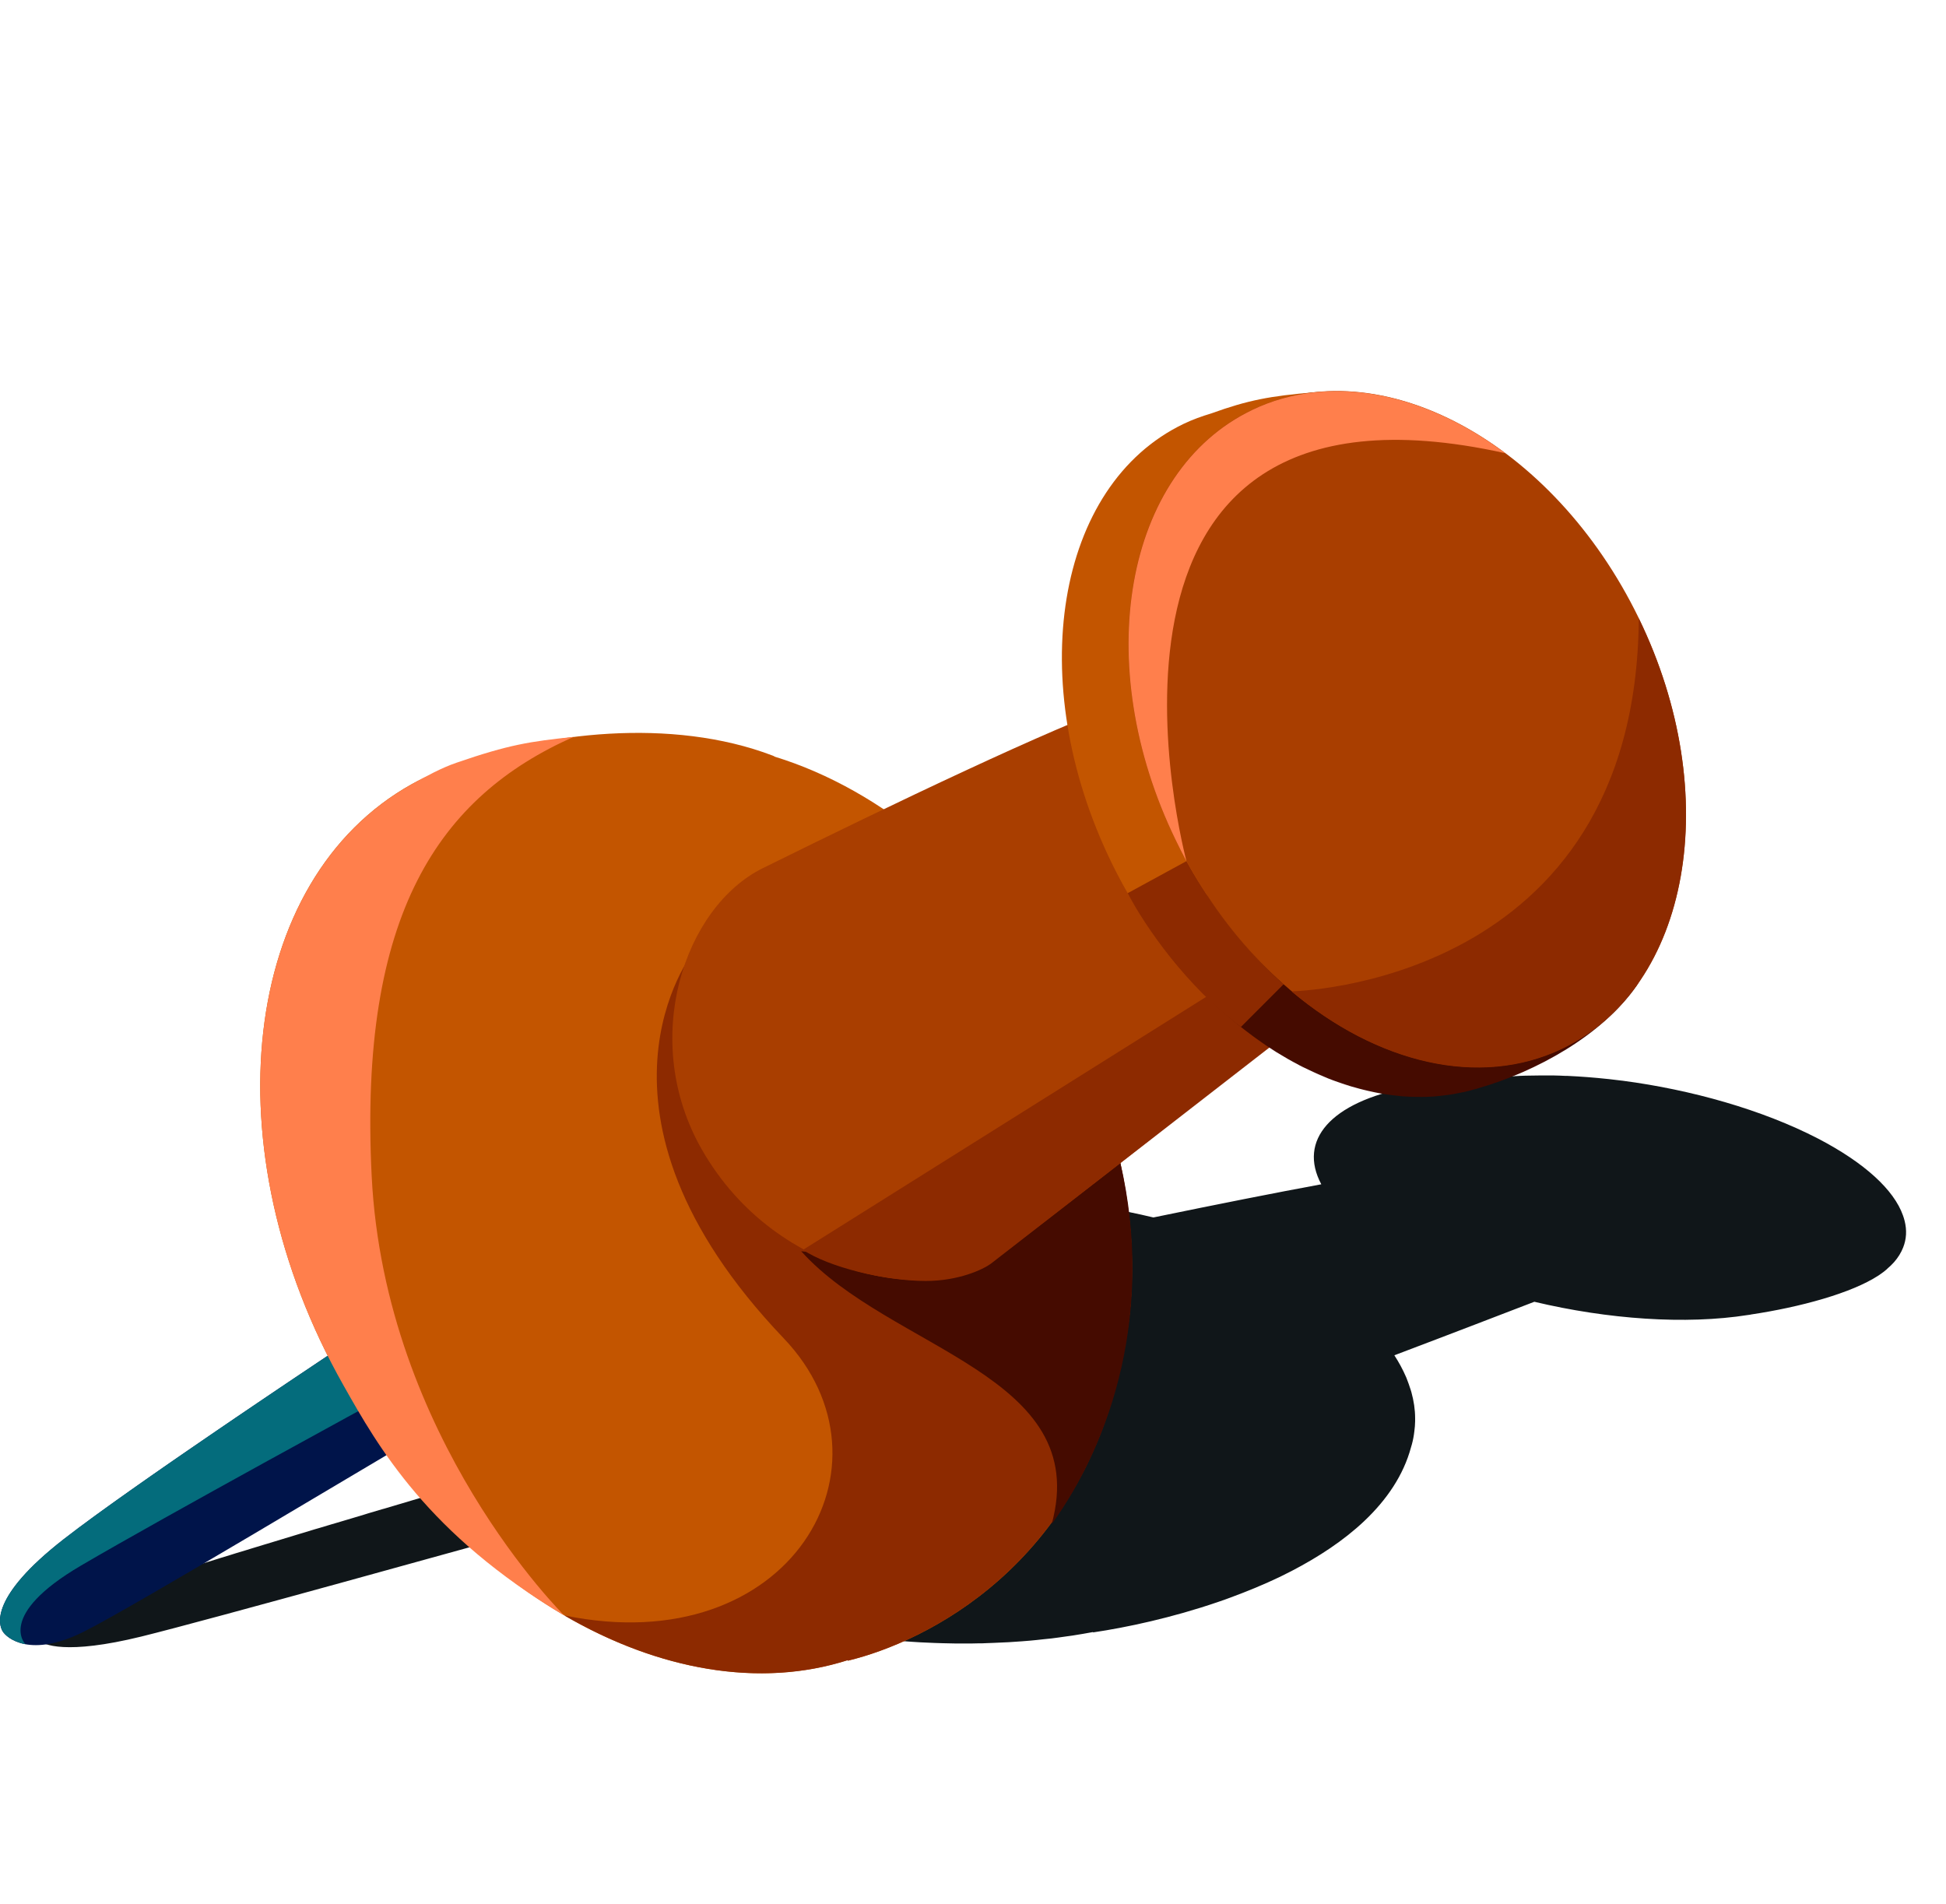 <svg width="46" height="45" viewBox="0 0 46 45" fill="none" xmlns="http://www.w3.org/2000/svg">
<g clip-path="url(#clip0_4413_116632)">
<path d="M42.976 26.914C41.656 26.23 39.972 25.758 38.357 25.546C38.351 25.546 38.344 25.546 38.337 25.544C38.234 25.531 38.131 25.518 38.027 25.507C38.021 25.507 38.014 25.507 38.005 25.505C37.682 25.47 37.358 25.446 37.044 25.431C37.028 25.431 37.011 25.431 36.995 25.431C36.91 25.426 36.826 25.424 36.742 25.422C36.718 25.422 36.696 25.422 36.672 25.422C36.593 25.422 36.514 25.422 36.436 25.422C36.414 25.422 36.392 25.422 36.368 25.422C36.276 25.422 36.183 25.424 36.091 25.426C36.087 25.426 36.08 25.426 36.075 25.426C35.979 25.428 35.884 25.433 35.79 25.439C34.934 25.481 34.513 25.518 33.816 25.621C33.638 25.642 33.459 25.669 33.29 25.702C31.444 26.058 30.68 26.956 31.233 27.994C30.168 28.19 28.749 28.472 27.264 28.778C26.5 28.595 25.71 28.461 24.918 28.383C24.903 28.383 24.894 28.378 24.876 28.376C23.572 28.208 22.049 28.212 20.614 28.308C20.603 28.308 20.592 28.308 20.581 28.308C19.618 28.365 19.158 28.402 17.961 28.575C17.611 28.625 17.252 28.702 16.911 28.776C15.486 29.086 14.317 29.578 13.457 30.194C13.296 30.308 13.147 30.428 13.008 30.55C12.869 30.672 12.739 30.801 12.621 30.935C12.561 31 12.506 31.068 12.451 31.136C12.344 31.273 12.249 31.413 12.165 31.557C11.622 32.504 11.617 33.6 12.317 34.711C12.22 34.739 12.119 34.77 12.007 34.8C12.007 34.8 12.002 34.8 12 34.8C11.925 34.822 11.844 34.846 11.763 34.87C11.752 34.874 11.738 34.877 11.727 34.881C11.653 34.903 11.576 34.925 11.494 34.949C11.479 34.953 11.463 34.957 11.448 34.962C11.364 34.986 11.278 35.012 11.188 35.038C11.177 35.04 11.169 35.045 11.16 35.047C11.061 35.075 10.96 35.106 10.856 35.137C10.421 35.263 9.943 35.405 9.444 35.554C9.439 35.554 9.435 35.556 9.43 35.558C9.314 35.593 9.195 35.628 9.076 35.663C9.059 35.667 9.041 35.674 9.021 35.678C8.915 35.709 8.81 35.742 8.704 35.772C8.676 35.781 8.647 35.79 8.618 35.799C8.524 35.827 8.429 35.855 8.335 35.884C8.293 35.897 8.253 35.908 8.211 35.921C8.123 35.947 8.033 35.974 7.945 36C7.908 36.011 7.87 36.022 7.835 36.032C7.741 36.061 7.644 36.089 7.549 36.118C7.514 36.129 7.479 36.139 7.444 36.148C7.342 36.179 7.241 36.209 7.142 36.24C7.116 36.249 7.087 36.255 7.061 36.264C6.801 36.343 6.544 36.421 6.291 36.498C6.28 36.5 6.269 36.504 6.26 36.507C6.148 36.541 6.035 36.574 5.925 36.609C5.892 36.62 5.859 36.629 5.826 36.64C5.74 36.666 5.657 36.692 5.573 36.716C5.529 36.73 5.487 36.743 5.446 36.756C5.371 36.778 5.298 36.801 5.226 36.823C5.184 36.837 5.14 36.85 5.098 36.863C5.028 36.885 4.959 36.907 4.889 36.928C4.845 36.941 4.803 36.955 4.761 36.968C4.698 36.987 4.634 37.007 4.57 37.027C4.528 37.04 4.486 37.053 4.447 37.066C4.383 37.086 4.321 37.105 4.26 37.125C4.225 37.136 4.187 37.149 4.152 37.16C4.084 37.182 4.02 37.202 3.956 37.223C3.93 37.232 3.901 37.241 3.877 37.249C3.789 37.278 3.703 37.306 3.624 37.333C3.287 37.444 2.992 37.547 2.733 37.643C2.077 37.885 1.65 38.086 1.373 38.244C1.318 38.276 1.267 38.307 1.223 38.336C1.135 38.392 1.069 38.445 1.021 38.491C0.922 38.582 0.893 38.648 0.889 38.694C0.889 38.716 0.891 38.733 0.898 38.746C0.898 38.746 0.898 38.746 0.898 38.748C0.9 38.755 0.904 38.759 0.911 38.766C1.012 38.88 1.556 39.122 3.338 38.685C4.97 38.283 11.177 36.55 13.349 35.952C13.95 36.513 14.907 37.151 16.652 37.781C16.685 37.794 16.72 37.804 16.755 37.818C16.834 37.846 16.911 37.874 16.995 37.903C17.191 37.971 17.391 38.036 17.593 38.097C17.598 38.097 17.604 38.102 17.609 38.102C17.765 38.148 17.923 38.193 18.082 38.237C18.095 38.242 18.11 38.244 18.126 38.248C18.269 38.287 18.414 38.322 18.561 38.357C18.586 38.364 18.612 38.368 18.636 38.375C18.773 38.408 18.911 38.438 19.05 38.467C19.083 38.473 19.116 38.48 19.149 38.486C19.281 38.513 19.413 38.539 19.547 38.563C19.587 38.569 19.626 38.576 19.666 38.582C19.794 38.604 19.921 38.626 20.049 38.644C20.095 38.65 20.141 38.657 20.185 38.663C20.308 38.681 20.432 38.698 20.555 38.714C20.605 38.72 20.656 38.727 20.707 38.731C20.826 38.744 20.947 38.757 21.065 38.768C21.12 38.773 21.175 38.779 21.23 38.783C21.347 38.794 21.464 38.803 21.58 38.81C21.64 38.814 21.697 38.818 21.756 38.821C21.869 38.827 21.983 38.831 22.095 38.836C22.157 38.838 22.218 38.84 22.28 38.842C22.39 38.845 22.5 38.847 22.61 38.849C22.674 38.849 22.738 38.849 22.803 38.849C22.911 38.849 23.019 38.849 23.127 38.845C23.193 38.845 23.259 38.845 23.325 38.84C23.431 38.838 23.536 38.831 23.642 38.827C23.708 38.825 23.776 38.821 23.842 38.818C23.948 38.812 24.051 38.803 24.154 38.797C24.221 38.792 24.287 38.788 24.353 38.781C24.458 38.773 24.564 38.759 24.669 38.748C24.731 38.742 24.795 38.735 24.856 38.729C24.971 38.716 25.081 38.698 25.193 38.683C25.246 38.676 25.299 38.67 25.352 38.661C25.514 38.635 25.677 38.609 25.838 38.578V38.587H25.835C26.632 38.469 27.699 38.242 28.795 37.866C28.894 37.833 28.993 37.798 29.09 37.761C29.481 37.617 29.875 37.455 30.254 37.274C30.348 37.228 30.441 37.182 30.533 37.134C31.173 36.801 31.763 36.413 32.245 35.958C32.779 35.453 33.176 34.872 33.354 34.21C33.385 34.112 33.407 34.014 33.422 33.913C33.426 33.885 33.431 33.856 33.433 33.83C33.444 33.754 33.449 33.675 33.451 33.598C33.451 33.574 33.451 33.548 33.451 33.524C33.451 33.321 33.42 33.115 33.363 32.908C33.358 32.888 33.352 32.868 33.345 32.849C33.316 32.757 33.283 32.665 33.246 32.571C33.242 32.56 33.237 32.549 33.233 32.541C33.16 32.373 33.068 32.202 32.96 32.036C34.364 31.505 35.581 31.035 36.269 30.771C38.005 31.184 39.842 31.317 41.323 31.083C41.323 31.083 41.343 31.081 41.352 31.079C41.365 31.079 41.378 31.075 41.389 31.072C42.551 30.898 43.766 30.568 44.404 30.15C44.404 30.15 44.406 30.15 44.408 30.148C44.45 30.12 44.489 30.091 44.527 30.063C44.544 30.05 44.562 30.035 44.58 30.019C44.588 30.013 44.597 30.006 44.604 30C44.604 30 44.606 29.995 44.608 29.993C44.668 29.943 44.723 29.89 44.771 29.836C44.868 29.726 44.94 29.608 44.987 29.488C45.066 29.289 45.077 29.077 45.022 28.859C45.011 28.815 44.998 28.771 44.982 28.728C44.769 28.127 44.082 27.489 42.969 26.91L42.976 26.914Z" fill="#101619"/>
<path d="M25.004 23.652C23.338 20.702 20.836 18.662 18.319 17.888C18.302 17.881 18.291 17.87 18.273 17.864C15.862 16.942 12.847 17.326 10.79 18.082C10.429 18.203 10.077 18.345 9.738 18.532C5.685 20.79 4.959 27.148 8.115 32.738C10.988 37.827 16.09 40.508 20.04 39.24V39.255C21.877 38.812 25.582 37.014 26.55 32.014C27.085 29.532 26.601 26.482 25.004 23.652Z" fill="#C35500"/>
<path d="M8.328 31.66C8.328 31.66 3.256 35.019 1.503 36.386C-0.251 37.754 -0.031 38.405 0.062 38.56C0.154 38.716 0.717 39.212 2 38.56C3.28 37.909 8.843 34.558 9.657 34.092C10.469 33.627 8.328 31.66 8.328 31.66Z" fill="#00144A"/>
<path d="M20.04 39.241V39.256C21.877 38.812 25.582 37.014 26.55 32.015C26.911 30.339 26.806 28.403 26.209 26.452L16.389 22.504C16.389 22.504 13.406 26.268 18.526 31.635C21.366 34.611 18.695 39.289 13.34 38.185C15.565 39.481 17.961 39.909 20.04 39.243V39.241Z" fill="#8D2A00"/>
<path d="M24.859 36.03C25.831 32.492 21.035 31.913 18.939 29.576C18.939 29.576 23.101 30.115 23.783 29.576C24.464 29.037 26.483 27.484 26.483 27.484C27.289 30.967 26.283 34.066 24.859 36.03Z" fill="#450B00"/>
<path d="M26.518 16.63C24.887 17.196 21.112 18.998 18.033 20.521C16.174 21.437 15.111 24.581 16.588 27.168C18.401 30.343 22.203 30.771 23.486 29.797C26.775 27.302 30.645 24.205 30.645 24.205L31.358 22.789C31.358 22.789 28.15 16.062 26.52 16.628L26.518 16.63Z" fill="#A93E00"/>
<path d="M1.916 37.006C3.925 35.828 9.036 33.047 9.036 33.047L8.174 31.762C7.32 32.33 3.076 35.157 1.503 36.385C-0.251 37.753 -0.031 38.404 0.062 38.559C0.11 38.638 0.279 38.804 0.601 38.865C0.601 38.865 -0.093 38.184 1.916 37.006Z" fill="#046C7C"/>
<path d="M29.242 23.105L18.981 29.544C19.584 29.95 20.908 30.279 21.882 30.279C22.661 30.279 23.232 30.009 23.42 29.873L30.284 24.546L29.242 23.105Z" fill="#8D2A00"/>
<path d="M37.805 22.978C38.707 20.865 38.571 17.926 37.213 15.136C37.105 14.913 36.989 14.697 36.87 14.485C36.841 14.434 36.812 14.386 36.784 14.336C36.676 14.148 36.564 13.967 36.447 13.788C36.434 13.768 36.423 13.748 36.41 13.729C36.124 13.3 35.818 12.9 35.495 12.531L32.584 18.234L28.526 21.147L27.283 22.097C27.316 22.145 27.351 22.191 27.387 22.239C27.424 22.29 27.459 22.34 27.497 22.388C27.534 22.436 27.571 22.484 27.609 22.532C27.644 22.578 27.681 22.624 27.717 22.67C27.754 22.718 27.794 22.764 27.833 22.81C27.871 22.853 27.908 22.897 27.945 22.941C27.985 22.987 28.025 23.03 28.064 23.076C28.104 23.12 28.141 23.162 28.181 23.205C28.221 23.249 28.26 23.291 28.3 23.332C28.344 23.38 28.39 23.424 28.436 23.47C28.498 23.531 28.557 23.592 28.619 23.651C28.669 23.699 28.72 23.747 28.771 23.795C28.81 23.832 28.85 23.867 28.892 23.902C28.936 23.942 28.977 23.981 29.021 24.018C29.063 24.053 29.105 24.088 29.147 24.123C29.191 24.16 29.235 24.195 29.279 24.23C29.321 24.263 29.362 24.298 29.404 24.331C29.45 24.366 29.494 24.4 29.541 24.435C29.582 24.466 29.622 24.497 29.664 24.527C29.714 24.564 29.765 24.599 29.816 24.634C29.853 24.66 29.89 24.687 29.926 24.711C30.009 24.767 30.095 24.822 30.179 24.875C30.214 24.896 30.247 24.916 30.282 24.936C30.337 24.969 30.392 25.001 30.447 25.034C30.487 25.056 30.526 25.078 30.566 25.1C30.616 25.128 30.667 25.154 30.72 25.183C30.76 25.204 30.801 25.224 30.843 25.244C30.896 25.27 30.947 25.294 30.999 25.318C31.039 25.338 31.079 25.355 31.118 25.373C31.173 25.397 31.23 25.421 31.285 25.445C31.321 25.46 31.358 25.476 31.393 25.491C31.47 25.521 31.545 25.55 31.622 25.576C31.646 25.585 31.668 25.593 31.692 25.6C31.776 25.628 31.858 25.655 31.941 25.681C31.974 25.692 32.007 25.701 32.042 25.709C32.102 25.727 32.161 25.742 32.221 25.757C32.258 25.766 32.295 25.775 32.333 25.784C32.39 25.797 32.445 25.808 32.502 25.821C32.54 25.827 32.577 25.836 32.614 25.843C32.672 25.854 32.731 25.862 32.788 25.871C32.824 25.875 32.856 25.882 32.892 25.886C32.96 25.895 33.026 25.901 33.092 25.908C33.116 25.91 33.142 25.913 33.167 25.915C33.257 25.921 33.349 25.926 33.44 25.928C33.462 25.928 33.486 25.928 33.508 25.928C33.576 25.928 33.644 25.928 33.712 25.928C33.745 25.928 33.778 25.926 33.809 25.923C33.866 25.921 33.926 25.917 33.983 25.91C34.018 25.908 34.051 25.904 34.086 25.899C34.144 25.893 34.199 25.886 34.256 25.878C34.289 25.873 34.322 25.867 34.355 25.862C34.414 25.851 34.474 25.84 34.533 25.827C34.562 25.821 34.59 25.816 34.619 25.81C34.705 25.79 34.793 25.766 34.879 25.742C34.879 25.742 34.898 25.738 34.909 25.735C34.922 25.731 34.936 25.727 34.949 25.722C36.317 25.329 37.871 24.473 38.687 23.301C38.982 22.88 38.52 22.849 37.812 22.98L37.805 22.978Z" fill="#450B00"/>
<path d="M13.562 17.418C12.526 17.527 12.033 17.601 10.794 18.028C10.436 18.15 10.077 18.347 9.738 18.535C5.685 20.792 4.959 27.15 8.115 32.739C8.944 34.21 10.112 36.266 13.338 38.187C13.338 38.187 9.096 34.004 8.786 27.803C8.475 21.603 10.382 18.827 13.56 17.418H13.562Z" fill="#FF7F4C"/>
<path d="M33.162 25.921C33.138 25.921 33.114 25.916 33.088 25.914C33.112 25.916 33.138 25.918 33.162 25.921Z" fill="#450B00"/>
<path d="M29.924 24.717C29.886 24.693 29.849 24.665 29.814 24.641C29.851 24.667 29.888 24.693 29.924 24.717Z" fill="#450B00"/>
<path d="M29.4 24.335C29.358 24.302 29.316 24.269 29.274 24.234C29.316 24.267 29.358 24.302 29.4 24.335Z" fill="#450B00"/>
<path d="M30.28 24.94C30.245 24.918 30.21 24.899 30.177 24.879C30.212 24.901 30.245 24.92 30.28 24.94Z" fill="#450B00"/>
<path d="M28.887 23.908C28.848 23.873 28.806 23.836 28.766 23.801C28.806 23.838 28.846 23.873 28.887 23.908Z" fill="#450B00"/>
<path d="M32.04 25.72C32.007 25.711 31.974 25.702 31.939 25.691C31.972 25.702 32.005 25.711 32.04 25.72Z" fill="#450B00"/>
<path d="M31.69 25.606C31.666 25.597 31.644 25.589 31.62 25.582C31.644 25.591 31.666 25.599 31.69 25.606Z" fill="#450B00"/>
<path d="M32.61 25.846C32.573 25.839 32.535 25.833 32.498 25.824C32.535 25.831 32.573 25.839 32.61 25.846Z" fill="#450B00"/>
<path d="M31.116 25.379C31.076 25.361 31.037 25.342 30.997 25.324C31.037 25.344 31.076 25.361 31.116 25.379Z" fill="#450B00"/>
<path d="M30.841 25.253C30.799 25.233 30.759 25.211 30.718 25.191C30.757 25.213 30.799 25.233 30.841 25.253Z" fill="#450B00"/>
<path d="M34.35 25.867C34.317 25.874 34.284 25.878 34.251 25.883C34.284 25.878 34.317 25.872 34.35 25.867Z" fill="#450B00"/>
<path d="M36.447 13.793C36.564 13.97 36.676 14.153 36.784 14.341C36.676 14.153 36.564 13.972 36.447 13.793Z" fill="#450B00"/>
<path d="M28.526 21.149L32.584 18.236L35.495 12.533C35.818 12.902 36.124 13.304 36.41 13.73C35.026 11.646 33.132 10.226 31.255 9.758C31.464 9.452 31.477 9.24 31.072 9.273C30.018 9.36 29.501 9.459 28.63 9.773C28.41 9.839 28.192 9.917 27.981 10.018C24.958 11.467 24.192 16.108 26.271 20.384C26.597 21.055 26.975 21.675 27.391 22.241C27.356 22.193 27.321 22.147 27.288 22.099L28.531 21.149H28.526Z" fill="#C35500"/>
<path d="M28.434 23.473C28.496 23.534 28.555 23.595 28.616 23.654C28.555 23.595 28.493 23.534 28.434 23.473Z" fill="#450B00"/>
<path d="M27.833 22.816C27.794 22.77 27.756 22.722 27.717 22.676C27.754 22.724 27.794 22.77 27.833 22.816Z" fill="#450B00"/>
<path d="M28.062 23.081C28.023 23.037 27.983 22.991 27.943 22.945C27.983 22.991 28.023 23.035 28.062 23.081Z" fill="#450B00"/>
<path d="M34.082 25.902C34.047 25.907 34.014 25.909 33.978 25.913C34.014 25.911 34.047 25.907 34.082 25.902Z" fill="#450B00"/>
<path d="M33.805 25.93C33.772 25.93 33.739 25.934 33.708 25.934C33.741 25.934 33.774 25.932 33.805 25.93Z" fill="#450B00"/>
<path d="M34.872 25.742C34.786 25.768 34.7 25.79 34.612 25.81C34.698 25.79 34.786 25.766 34.872 25.742Z" fill="#450B00"/>
<path d="M33.978 25.914C33.921 25.918 33.862 25.923 33.805 25.927C33.862 25.925 33.921 25.921 33.978 25.914Z" fill="#450B00"/>
<path d="M33.435 25.935C33.344 25.935 33.254 25.928 33.162 25.922C33.252 25.928 33.344 25.933 33.435 25.935Z" fill="#450B00"/>
<path d="M33.087 25.912C33.021 25.906 32.953 25.899 32.887 25.891C32.955 25.899 33.021 25.906 33.087 25.912Z" fill="#450B00"/>
<path d="M32.497 25.826C32.44 25.815 32.385 25.802 32.328 25.789C32.385 25.802 32.44 25.813 32.497 25.826Z" fill="#450B00"/>
<path d="M33.706 25.93C33.638 25.932 33.57 25.932 33.502 25.93C33.57 25.93 33.638 25.93 33.706 25.93Z" fill="#450B00"/>
<path d="M28.434 23.474C28.388 23.428 28.344 23.382 28.298 23.336C28.341 23.384 28.388 23.428 28.434 23.474Z" fill="#450B00"/>
<path d="M28.181 23.207C28.141 23.165 28.102 23.122 28.064 23.078C28.104 23.122 28.141 23.163 28.181 23.207Z" fill="#450B00"/>
<path d="M27.717 22.669C27.679 22.623 27.644 22.577 27.609 22.531C27.644 22.577 27.682 22.623 27.717 22.669Z" fill="#450B00"/>
<path d="M27.497 22.391C27.459 22.343 27.422 22.292 27.387 22.242C27.424 22.292 27.459 22.343 27.497 22.391Z" fill="#450B00"/>
<path d="M29.019 24.022C28.975 23.985 28.931 23.945 28.889 23.906C28.933 23.945 28.975 23.985 29.019 24.022Z" fill="#450B00"/>
<path d="M30.997 25.324C30.944 25.3 30.894 25.274 30.841 25.25C30.894 25.276 30.944 25.3 30.997 25.324Z" fill="#450B00"/>
<path d="M31.939 25.686C31.855 25.662 31.774 25.634 31.69 25.605C31.774 25.634 31.855 25.66 31.939 25.686Z" fill="#450B00"/>
<path d="M30.72 25.188C30.669 25.162 30.617 25.134 30.566 25.105C30.617 25.134 30.667 25.16 30.72 25.188Z" fill="#450B00"/>
<path d="M31.283 25.451C31.228 25.427 31.171 25.405 31.116 25.379C31.171 25.403 31.228 25.427 31.283 25.451Z" fill="#450B00"/>
<path d="M29.536 24.441C29.49 24.406 29.444 24.371 29.4 24.336C29.446 24.371 29.49 24.406 29.536 24.441Z" fill="#450B00"/>
<path d="M29.274 24.236C29.23 24.201 29.187 24.164 29.143 24.129C29.187 24.166 29.23 24.201 29.274 24.236Z" fill="#450B00"/>
<path d="M30.176 24.878C30.091 24.826 30.007 24.771 29.924 24.715C30.007 24.771 30.093 24.826 30.176 24.878Z" fill="#450B00"/>
<path d="M30.447 25.04C30.392 25.009 30.337 24.974 30.282 24.941C30.337 24.974 30.392 25.007 30.447 25.04Z" fill="#450B00"/>
<path d="M28.046 20.355C28.84 21.799 29.915 22.904 30.342 23.265L29.333 24.275C28.054 23.323 27.077 21.915 26.656 21.113L28.046 20.355Z" fill="#8D2A00"/>
<path d="M36.932 24.78C39.955 23.331 40.763 18.778 38.737 14.61C36.711 10.442 32.618 8.238 29.596 9.688C26.573 11.137 25.765 15.69 27.791 19.858C29.817 24.025 33.91 26.229 36.932 24.78Z" fill="#A93E00"/>
<path d="M29.598 9.692C26.575 11.141 25.767 15.695 27.794 19.862C27.869 20.017 27.949 20.177 28.047 20.359C28.047 20.359 24.795 8.316 35.583 10.713C33.662 9.279 31.433 8.812 29.6 9.69L29.598 9.692Z" fill="#FF7F4C"/>
<path d="M36.934 24.786C39.957 23.338 40.764 18.784 38.738 14.617C38.681 23.305 30.542 23.43 30.529 23.434C32.54 25.125 34.962 25.733 36.932 24.789L36.934 24.786Z" fill="#8D2A00"/>
</g>
<defs>
<clipPath id="clip0_4413_116632">
<rect width="45.056" height="32.812" fill="white" transform="translate(0 7.062)"/>
</clipPath>
</defs>
</svg>
